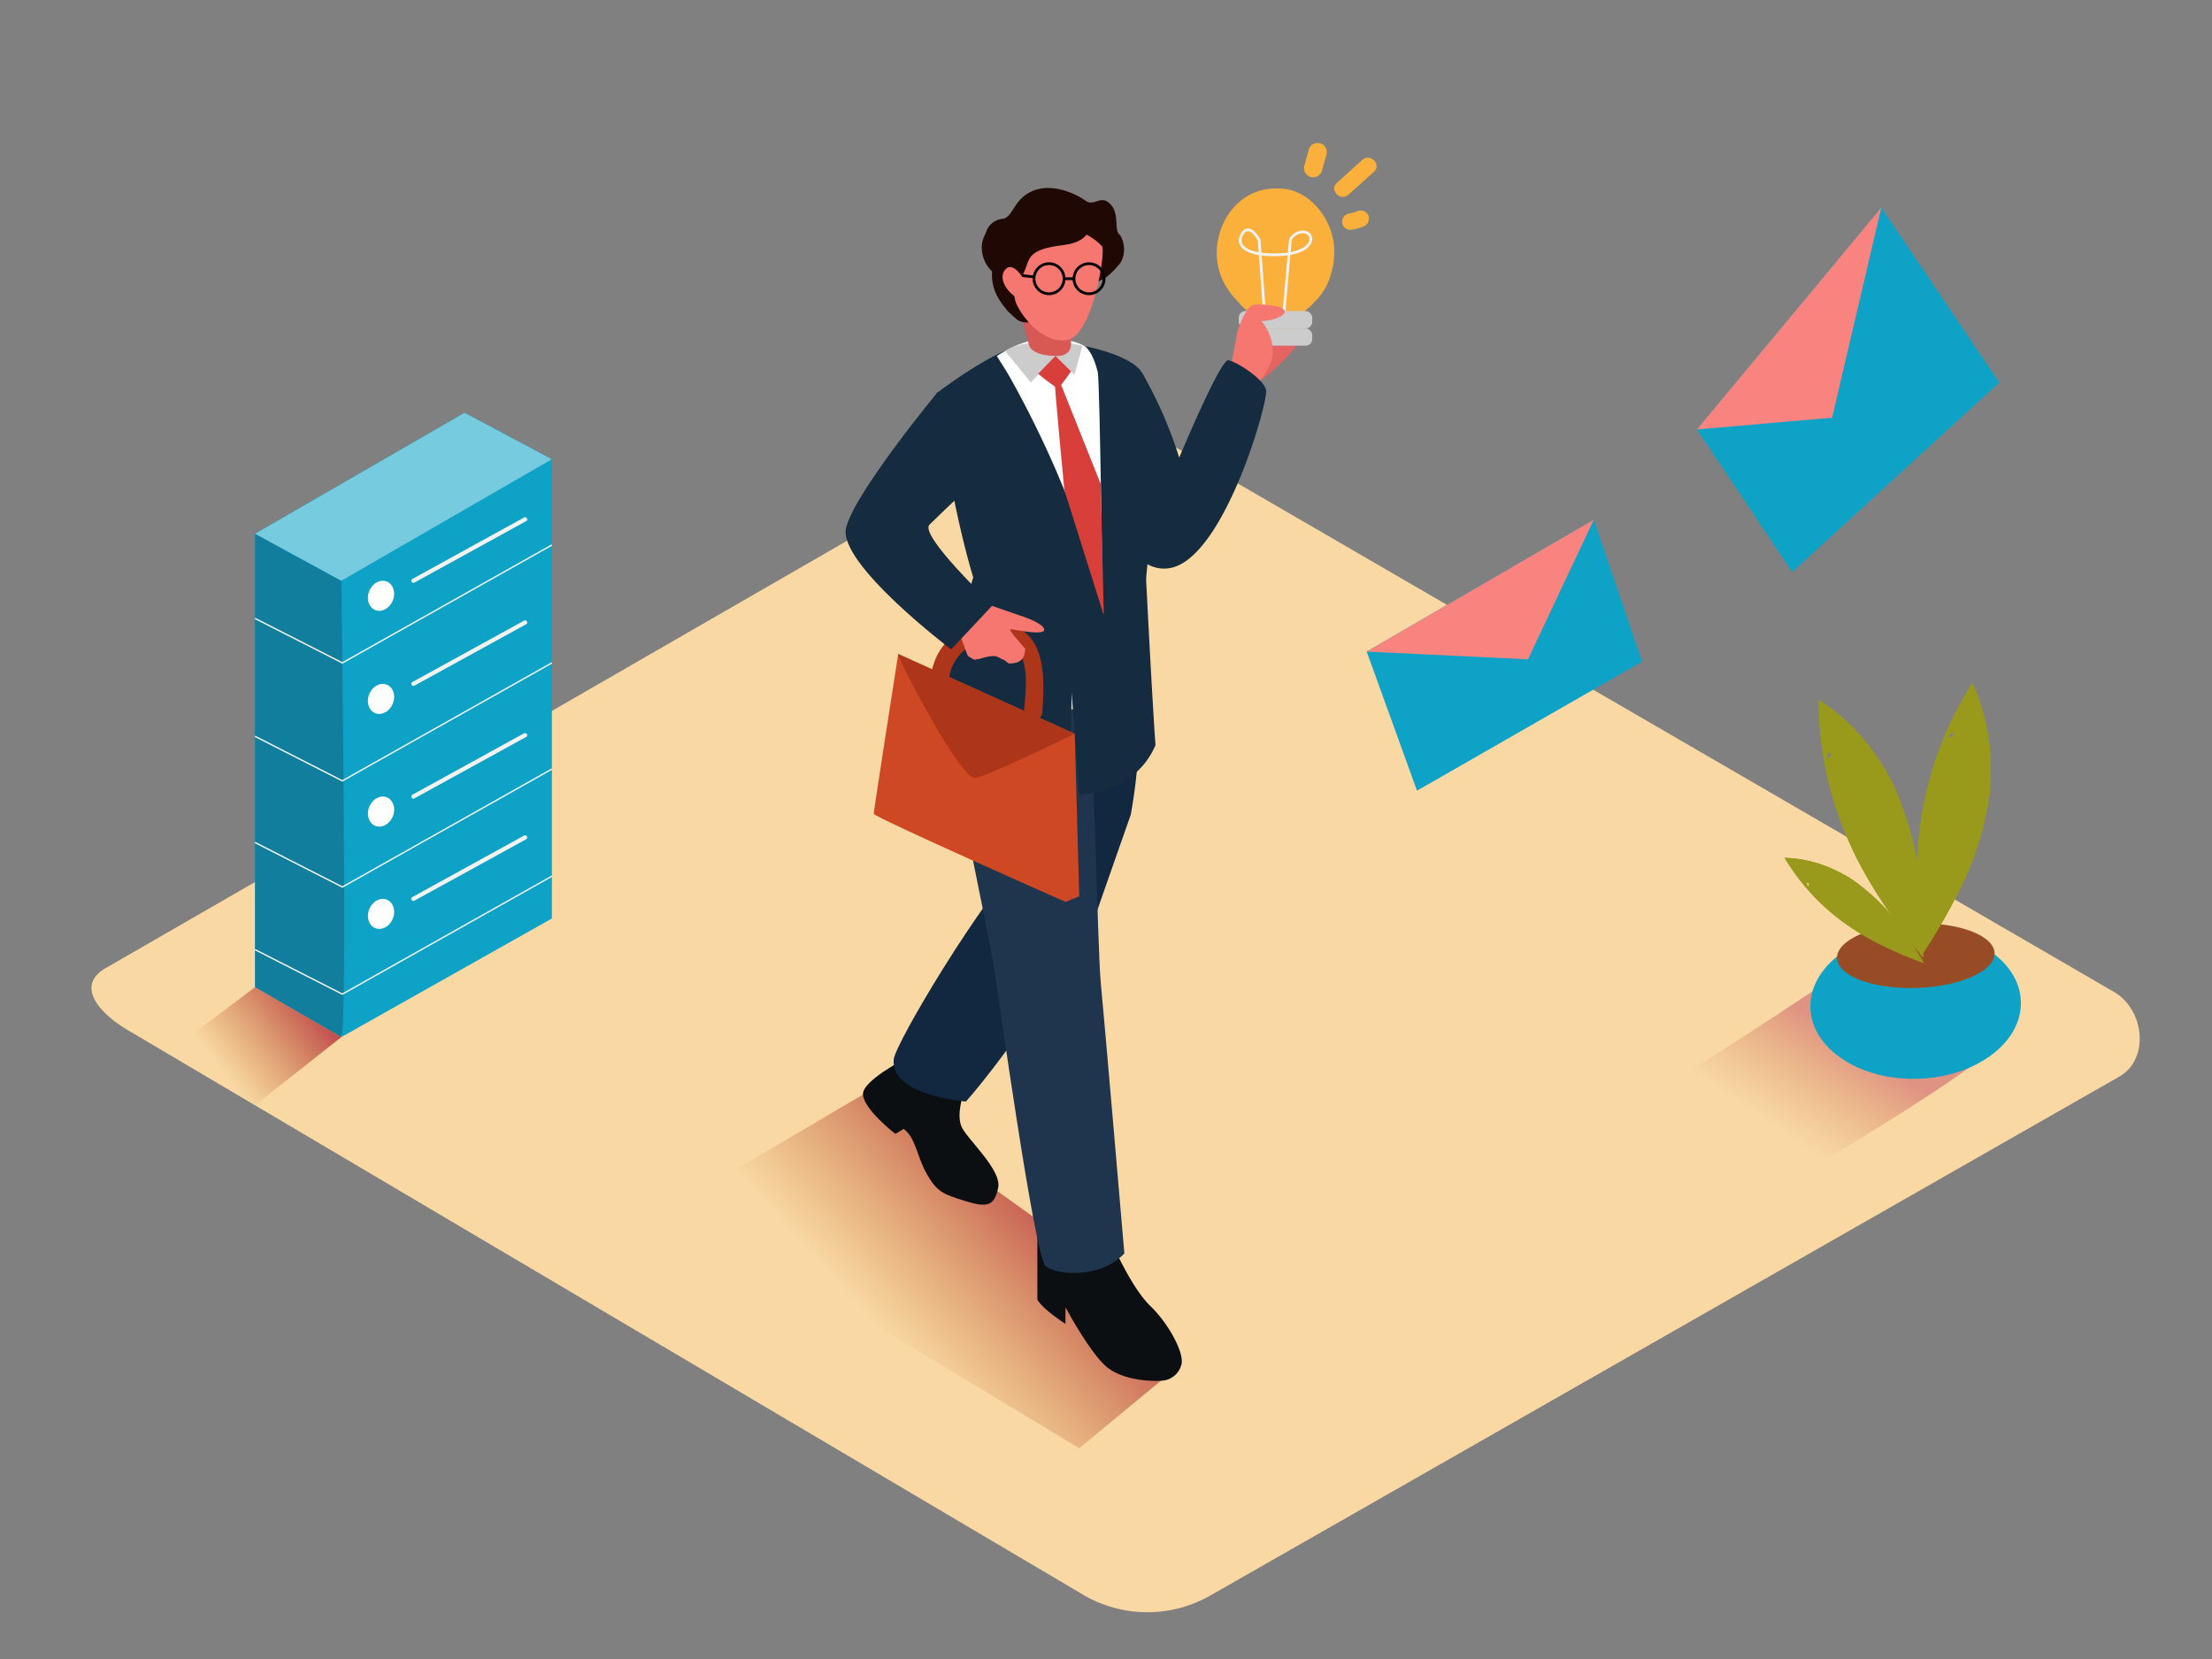 <svg id="Layer_2" data-name="Layer 2" xmlns="http://www.w3.org/2000/svg" xmlns:xlink="http://www.w3.org/1999/xlink" viewBox="0 0 400 300"><rect x="0" y="0" width="400" height="300" fill="#808080" stroke="none"/><defs><linearGradient id="linear-gradient" x1="159.04" y1="240.26" x2="201.58" y2="201.8" gradientUnits="userSpaceOnUse"><stop offset="0" stop-color="#aa4200" stop-opacity="0"/><stop offset="0.98" stop-color="#aa003d"/></linearGradient><linearGradient id="linear-gradient-2" x1="320" y1="212.33" x2="332.08" y2="195.46" gradientTransform="translate(-3.41 3.55) rotate(-1.86)" xlink:href="#linear-gradient"/><linearGradient id="linear-gradient-3" x1="40.16" y1="193.67" x2="63.64" y2="175.65" xlink:href="#linear-gradient"/></defs><title>PP_</title><path d="M196.24,288.6,23.74,186.65c-5.49-3.08-10.2-8.15-4.85-11.46L192,75.41c2.6-1.61,6.54-2.66,9.18-1.13L382.28,179.37c5.49,3.19,6.48,12.1,1,15.29L219,288.44A22.94,22.94,0,0,1,196.24,288.6Z" fill="#f9d8a3"/><polygon points="156.04 197.94 122.22 217.85 195.16 261.89 213.68 246.57 194 225.18 156.04 197.94" fill="url(#linear-gradient)"/><path d="M205.89,135.09,185,137.47s9.08,39.78,10.69,35c.94-2.78,5.33-15.29,8.79-25.16A95,95,0,0,0,205.89,135.09Z" fill="#122840"/><path d="M174.2,197.87s-1.3,3.65-.32,5.88,7.33,7.81,6.62,11.07-1.94,3.61-6,2.35-5.07-1.68-6.9-4.88-2-6.58-4.19-8.15l-1.49.91s-5.68-4.37-5.87-7.12,9.29-7.38,9.71-7.43S174.2,197.87,174.2,197.87Z" fill="#0b0f12"/><path d="M201.55,225.78s3.23,7.27,6.47,10.39,6,8.2,5.66,10.39a3.88,3.88,0,0,1-3.81,3.12c-1.5.12-6.93,0-9.93-2.66s-7.27-10.62-7.27-10.62v3s-4-2.54-5.08-4.39v-12.7" fill="#0b0f12"/><path d="M194,176.32c-.94-7.3-1.47-14.68-2-22-.55-7.92-.92-15.84-1.16-23.77-.48,7.25-3.18,21.66-4.95,23.46-8.51,8.66-24,34.68-24.28,37.57-.59,6.58,13.05,7.61,13.05,7.61s7.05-7.59,18.91-26.28C193.54,172.58,194,176.63,194,176.32Z" fill="#122840"/><path d="M170.85,131c.57,2.28,8,38.44,8.83,43.56s7.4,52.67,9.4,54.38,10,2.28,14.24-2.28c0,0-3.7-43.28-4.27-49s-1.42-49.37-2.28-49.6S170.85,131,170.85,131Z" fill="#1f354d"/><path d="M227.89,68.83s7.3-5.22,7.84-9.45a5.94,5.94,0,0,0-3.29-6l-5,6" fill="#e56461"/><path d="M226.2,56.47c-.78,0-2.39-2-2.92-2.56a13.45,13.45,0,0,1-2.2-3.31c-3.15-6.81,1.07-16,8.92-16.5a14.53,14.53,0,0,1,1.67,0c5.15.24,9.08,5.37,9.55,10.22A14.35,14.35,0,0,1,240,51.43a10.79,10.79,0,0,1-2,2.88c-.56.59-2.23,2.4-3.09,2.38Z" fill="#fbb03b"/><path d="M228.69,57l-1-13.62s-1.83-3.34-3.11-1,1.38,3.91,6.8,3.68,6.41-2.79,5.22-3.78-3.15.38-3.25,1.08S232.13,57,232.13,57" fill="none" stroke="#f2f2f2" stroke-miterlimit="10" stroke-width="0.5"/><rect x="224.01" y="56.25" width="13.28" height="3.13" rx="1.19" ry="1.19" fill="#ccc"/><rect x="224.01" y="59.38" width="13.28" height="3.13" rx="1.19" ry="1.19" fill="#ccc"/><path d="M188.91,143.64c1.18.07,3.35,0,4.52,0l.36-18.45,1.36,18.47c5.08,0,11.24-2.84,13.8-8.92-.69-9.62-1.85-32.94-1.85-32.94l-30.77,1.48-.06.19a1.17,1.17,0,0,1-.22.72h0c-2.94,9.87-7.49,26.53-9.47,36.62C172.82,143.72,182.54,143.27,188.91,143.64Z" fill="#152b3f"/><path d="M222.46,66.74s1.17-5.77,1.17-6.19,1.6-5.34,3.2-5.45,5,.11,5.45,1.07-2.35,1.87-4.17,1.89c0,0,2.88,3.23,1.82,7.08a11.44,11.44,0,0,1-4.7,6" fill="#f67770"/><path d="M179.09,115c2.43-.09,9.2,1.61,13.81,1.27A50.76,50.76,0,0,0,206,113.93c.17-.82.33-1.67.45-2.61,3.06-23.65,2.25-40.24,0-44s-15.69-6.71-21.81-5-15.32,8.83-15.32,8.83,2.52,20.06,7,34.33C177.63,109.48,177.63,109.48,179.09,115Z" fill="#152b3f"/><path d="M206.49,67.34a77.18,77.18,0,0,1,6.75,15.42s7.45-17.87,8.89-17.62,6.41,3.35,6.82,5.42-7.38,29.58-16.92,32.06-14.92-18.74-14.92-18.74" fill="#152b3f"/><path d="M162.43,118.26l31.92,14.43.81,29.4-2.49,1S158,147.76,158,147.15,162.43,118.26,162.43,118.26Z" fill="#ce4823"/><path d="M188,129.84a1.64,1.64,0,0,0,.49-1.08c.44-6.39.8-15.18-7.56-16.1-5.92-.65-11.09,2.78-12.36,8.39l-6.17-2.79c-.12.79,11.33,22.83,13.95,22.41s18-8,18-8Zm-16.34-7.39a7.78,7.78,0,0,1,9.82-6.36c5.22,1.34,4,8.43,3.7,12.47Z" fill="#ad361a"/><path d="M184.17,111.21l-5-1.73c-2.55-.89-6,2.27-5.47,4.71.24,1.1,1.61,3.1,3.17,5a9.66,9.66,0,0,1,2.89-.56c.77.06,1.2.53,1.88.75q.37.28.72.58,2.84.14,3-2.33a1.46,1.46,0,0,1,.05-.3c-1.54-1.76-3.21-3.61-2.59-3.54,1.09.12,6.24,1.22,6,0S184.17,111.21,184.17,111.21Z" fill="#f67770"/><path d="M175,118.57a6.64,6.64,0,0,0,1.2.73c.87-.09,1.79-.49,2.72-.63-.65-1-3.73-5.42-4.56-5.8s-.73,1.95-.73,1.95S174.27,116.71,175,118.57Z" fill="#f67770"/><path d="M169.58,70.89S154.59,89,153,95.43s19,22,19,22l7.51-8S166.17,96.8,168.08,94.87,180.25,83.3,180.25,83.3" fill="#152b3f"/><path d="M180.25,64.38s1.76,2.74,2.37,3.83c13.16,23.45,17.65,44,16.79,42.44,0,0-.51-41.75-.9-43.35-.94-3.9-2.34-4.7-2.34-4.7S189.21,58.41,180.25,64.38Z" fill="#fff"/><path d="M181.73,63.43l4.66,5.72c.52-.45,4.46-4.78,4.46-4.78l3.45,3.42,1.43-5.27S187.32,60.38,181.73,63.43Z" fill="#ccc"/><path d="M187.74,67.59a35.64,35.64,0,0,0,3.53,2.64c.3,0,2.41-3.09,2.41-3.09l-2.83-2.78Z" fill="#d83e3a"/><path d="M190.71,68.44c-.16.22,1.76,20.18,1.76,20.18l7.13,22.64-.55-23.72-7.63-19.11Z" fill="#d83e3a"/><path d="M184.52,56.25l1.59,6.26s.38,1.78,4.75,1.85c0,0,2.82.34,2.83-2.24,0-.85,0-4.31,0-4.31" fill="#d85855"/><path d="M187.51,53.6c-.92-.82-2.85-2.3-2.7-3.77a2.69,2.69,0,0,0,.27-.37,2.79,2.79,0,0,0-1-3.78,4.45,4.45,0,0,1-.69-.42c2.34-1,1.95-5.28-1.17-5.3a4.78,4.78,0,0,0-4.68,4.88,6,6,0,0,0,1.86,4.24c-.26,3.47,1.62,6.14,4.19,8.44a2.83,2.83,0,0,0,3.91,0A2.79,2.79,0,0,0,187.51,53.6Z" fill="#200904"/><path d="M202.55,42.51l-.14-.11c-1-1,.09-3.72-1.64-5.51s-2.87.55-4.47-.6-5.87-3.28-9.48-1.79-3.55,4.73-5.5,5.07a3.43,3.43,0,0,0-3.14,3.08c-.17,1.25,2,9.24,3.93,13.5a8.7,8.7,0,0,0,3.1,1.75l14.71-7.67a14.78,14.78,0,0,0,2.78-2.83A5,5,0,0,0,202.55,42.51Z" fill="#200904"/><path d="M199.28,44.54c.74.79-1.69,16.44-6.46,17s-8.73-5.29-9.23-7.17-1.86-12.34.07-13.29S194.82,39.73,199.28,44.54Z" fill="#f67770"/><path d="M197.05,40s.94,3.64-4.76,4.32-6.08,2-6.75,4c-1.27,3.75-5.26,8.11-6.63-3.15-.07-.54,4-8.26,8.45-8.86S197.05,40,197.05,40Z" fill="#200904"/><path d="M185,50.3s-1.79-3.08-3.17-1.61.11,4,2,5.1" fill="#f67770"/><circle cx="196.93" cy="50.4" r="2.72" fill="none" stroke="#000" stroke-miterlimit="10" stroke-width="0.5"/><circle cx="189.7" cy="50.4" r="2.72" fill="none" stroke="#000" stroke-miterlimit="10" stroke-width="0.5"/><line x1="194.21" y1="50.4" x2="192.42" y2="50.4" fill="none" stroke="#000" stroke-miterlimit="10" stroke-width="0.5"/><line x1="184.81" y1="49.83" x2="187.01" y2="50.08" fill="none" stroke="#000" stroke-miterlimit="10" stroke-width="0.5"/><path d="M327.94,179.13c-8.69,5.83-17,11.1-25.25,16.39,8.82,4.5,21,10.88,27.06,14.34,5.67-3.3,25-15,31.87-21.09Z" opacity="0.32" fill="url(#linear-gradient-2)"/><ellipse cx="346.68" cy="180.72" rx="19.03" ry="13.4" transform="matrix(1, -0.03, 0.03, 1, -5.69, 11.36)" fill="#0ea3c6"/><ellipse cx="346.44" cy="172.81" rx="14.25" ry="5.84" transform="translate(-5.43 11.34) rotate(-1.86)" fill="#974c26"/><path d="M347.39,172.91c1.07-1.61,2.14-3.3,3.26-5.18,1.43-2.41,2.76-4.88,4-7.4a48,48,0,0,0,2.85-7,57.5,57.5,0,0,0,2-8c.12-.71.23-1.42.32-2.13,0-.33.05-.29.05-.25s0-.23,0-.61c.08-1.44.13-2.88.1-4.33a36.38,36.38,0,0,0-3.3-14.47,62.82,62.82,0,0,0-9.36,25.2q-.12.8-.23,1.61s-.11,1-.16,1.37-.1,1.24-.11,1.35q-.07,1-.12,2c-.12,2.63-.13,5.26,0,7.9C346.76,166.36,347,169.64,347.39,172.91Zm4.78-39.51q.5-.6,1-1.18h0a2.37,2.37,0,0,0,0,1A3.26,3.26,0,0,0,352.17,133.41Z" fill="#999a1c"/><path d="M347.76,173.14c0-1.93,0-3.93-.06-6.12-.1-2.8-.31-5.6-.66-8.38a48,48,0,0,0-1.38-7.41,57.5,57.5,0,0,0-2.63-7.78c-.28-.66-.58-1.32-.88-2-.14-.3-.11-.27-.09-.24l-.31-.53c-.71-1.26-1.45-2.5-2.26-3.7a36.38,36.38,0,0,0-10.6-10.39,62.82,62.82,0,0,0,5.75,26.26q.33.74.68,1.48l.61,1.24.64,1.19q.49.9,1,1.79c1.32,2.28,2.74,4.5,4.23,6.67C343.68,168,345.68,170.59,347.76,173.14Zm-17.33-35.82q.09-.78.23-1.55h0a2.37,2.37,0,0,0,.53.88A3.26,3.26,0,0,0,330.43,137.32Z" fill="#999a1c"/><path d="M347.89,174.14c-.6-1.05-1.26-2.13-2-3.28-1-1.48-2-2.92-3.06-4.31a30.2,30.2,0,0,0-3.14-3.56,36.16,36.16,0,0,0-3.93-3.35c-.36-.27-.74-.52-1.11-.78-.17-.12-.15-.11-.12-.1l-.34-.19c-.79-.45-1.59-.88-2.41-1.27a22.88,22.88,0,0,0-9.07-2.18,39.51,39.51,0,0,0,11.58,12.32l.84.58.73.47.73.44,1.12.64q2.17,1.21,4.44,2.23C344,172.67,345.94,173.43,347.89,174.14ZM327,160.41q-.2-.45-.38-.91h0a1.49,1.49,0,0,0,.57.3A2.05,2.05,0,0,0,327,160.41Z" fill="#999a1c"/><path d="M347.39,172.91c1.07-1.61,2.14-3.3,3.26-5.18,1.43-2.41,2.76-4.88,4-7.4a48,48,0,0,0,2.85-7,57.5,57.5,0,0,0,2-8c.12-.71.23-1.42.32-2.13,0-.33.05-.29.05-.25s0-.23,0-.61c.08-1.44.13-2.88.1-4.33a36.38,36.38,0,0,0-3.3-14.47,62.82,62.82,0,0,0-9.36,25.2q-.12.8-.23,1.61s-.11,1-.16,1.37-.1,1.24-.11,1.35q-.07,1-.12,2c-.12,2.63-.13,5.26,0,7.9C346.76,166.36,347,169.64,347.39,172.91Zm4.78-39.51q.5-.6,1-1.18h0a2.37,2.37,0,0,0,0,1A3.26,3.26,0,0,0,352.17,133.41Z" fill="#999a1c"/><path d="M347.76,173.14c0-1.93,0-3.93-.06-6.12-.1-2.8-.31-5.6-.66-8.38a48,48,0,0,0-1.38-7.41,57.5,57.5,0,0,0-2.63-7.78c-.28-.66-.58-1.32-.88-2-.14-.3-.11-.27-.09-.24l-.31-.53c-.71-1.26-1.45-2.5-2.26-3.7a36.38,36.38,0,0,0-10.6-10.39,62.82,62.82,0,0,0,5.75,26.26q.33.74.68,1.48l.61,1.24.64,1.19q.49.9,1,1.79c1.32,2.28,2.74,4.5,4.23,6.67C343.68,168,345.68,170.59,347.76,173.14Zm-17.33-35.82q.09-.78.23-1.55h0a2.37,2.37,0,0,0,.53.88A3.26,3.26,0,0,0,330.43,137.32Z" fill="#999a1c"/><path d="M347.89,174.14c-.6-1.05-1.26-2.13-2-3.28-1-1.48-2-2.92-3.06-4.31a30.2,30.2,0,0,0-3.14-3.56,36.16,36.16,0,0,0-3.93-3.35c-.36-.27-.74-.52-1.11-.78-.17-.12-.15-.11-.12-.1l-.34-.19c-.79-.45-1.59-.88-2.41-1.27a22.88,22.88,0,0,0-9.07-2.18,39.51,39.51,0,0,0,11.58,12.32l.84.58.73.47.73.44,1.12.64q2.17,1.21,4.44,2.23C344,172.67,345.94,173.43,347.89,174.14ZM327,160.41q-.2-.45-.38-.91h0a1.49,1.49,0,0,0,.57.3A2.05,2.05,0,0,0,327,160.41Z" fill="#999a1c"/><polyline points="247.14 117.83 256.24 142.98 296.94 119.65 288.21 93.97" fill="#0ea3c6"/><polygon points="247.14 117.83 276.31 119.22 288.21 93.97 247.14 117.83" fill="#f9847f"/><polyline points="306.86 77.65 324.08 103.45 361.53 69.18 340.2 37.54" fill="#0ea3c6"/><polygon points="306.86 77.65 331.3 75.54 340.2 37.54 306.86 77.65" fill="#f9847f"/><polyline points="99.8 83.04 84 74.64 46.11 96.52 46.11 178.51 61.72 187.54" fill="#0ea3c6"/><polyline points="99.8 83.04 84 74.64 46.11 96.52 46.11 178.51 61.72 187.54" fill="#152b3f" opacity="0.31"/><path d="M61.72,187.54c1.19-.1,0-82.51,0-82.51L99.8,83v83.09Z" fill="#0ea3c6"/><polyline points="99.8 98.55 61.91 119.87 46.11 111.83" fill="none" stroke="#f2f2f2" stroke-miterlimit="10" stroke-width="0.25"/><polyline points="99.8 119.87 61.91 141.2 46.11 133.15" fill="none" stroke="#f2f2f2" stroke-miterlimit="10" stroke-width="0.25"/><polyline points="99.8 139.07 61.91 160.4 46.11 152.35" fill="none" stroke="#f2f2f2" stroke-miterlimit="10" stroke-width="0.25"/><polyline points="99.8 158.44 61.91 179.77 46.11 171.72" fill="none" stroke="#f2f2f2" stroke-miterlimit="10" stroke-width="0.25"/><polygon points="61.72 105.03 46.11 96.52 84 74.64 99.8 83.04 61.72 105.03" fill="#0ea3c6"/><polygon points="61.72 105.03 46.11 96.52 84 74.64 99.8 83.04 61.72 105.03" fill="#fff" opacity="0.43"/><ellipse cx="68.9" cy="107.74" rx="2.78" ry="2.3" transform="translate(-56.92 130.65) rotate(-67.72)" fill="#fff"/><path d="M94.79,93.57,74.54,104.71c-.42.23,0,.88.38.65L95.17,94.22c.42-.23,0-.88-.38-.65Z" fill="#f2f2f2"/><ellipse cx="68.9" cy="126.39" rx="2.78" ry="2.3" transform="translate(-74.18 142.22) rotate(-67.72)" fill="#fff"/><path d="M94.79,112.22,74.54,123.35c-.42.23,0,.88.38.65l20.25-11.13c.42-.23,0-.88-.38-.65Z" fill="#f2f2f2"/><ellipse cx="68.9" cy="146.77" rx="2.78" ry="2.3" transform="translate(-93.03 154.87) rotate(-67.72)" fill="#fff"/><path d="M94.79,132.59,74.54,143.73c-.42.23,0,.88.38.65l20.25-11.13c.42-.23,0-.88-.38-.65Z" fill="#f2f2f2"/><ellipse cx="68.9" cy="165.27" rx="2.78" ry="2.3" transform="translate(-110.15 166.36) rotate(-67.72)" fill="#fff"/><path d="M94.79,151.09,74.54,162.23c-.42.23,0,.88.38.65l20.25-11.13c.42-.23,0-.88-.38-.65Z" fill="#f2f2f2"/><path d="M236.66,27.08,235.85,30a1.66,1.66,0,0,0,3.2.88l.82-2.93A1.66,1.66,0,0,0,236.66,27.08Z" fill="#fbb03b"/><path d="M246.35,28.92l-4.61,4.16c-1.44,1.3.68,3.42,2.11,2.13l4.61-4.16C249.9,29.75,247.78,27.63,246.35,28.92Z" fill="#fbb03b"/><path d="M247.5,39.13a1.51,1.51,0,0,0-1.85-1,12.25,12.25,0,0,1-1.9.53,1.51,1.51,0,0,0-1,1.85,1.53,1.53,0,0,0,1.85,1,12.25,12.25,0,0,0,1.9-.53A1.54,1.54,0,0,0,247.5,39.13Z" fill="#fbb03b"/><polyline points="46.11 178.51 30.26 190.5 46.11 199.87 61.72 187.54" fill="url(#linear-gradient-3)"/></svg>